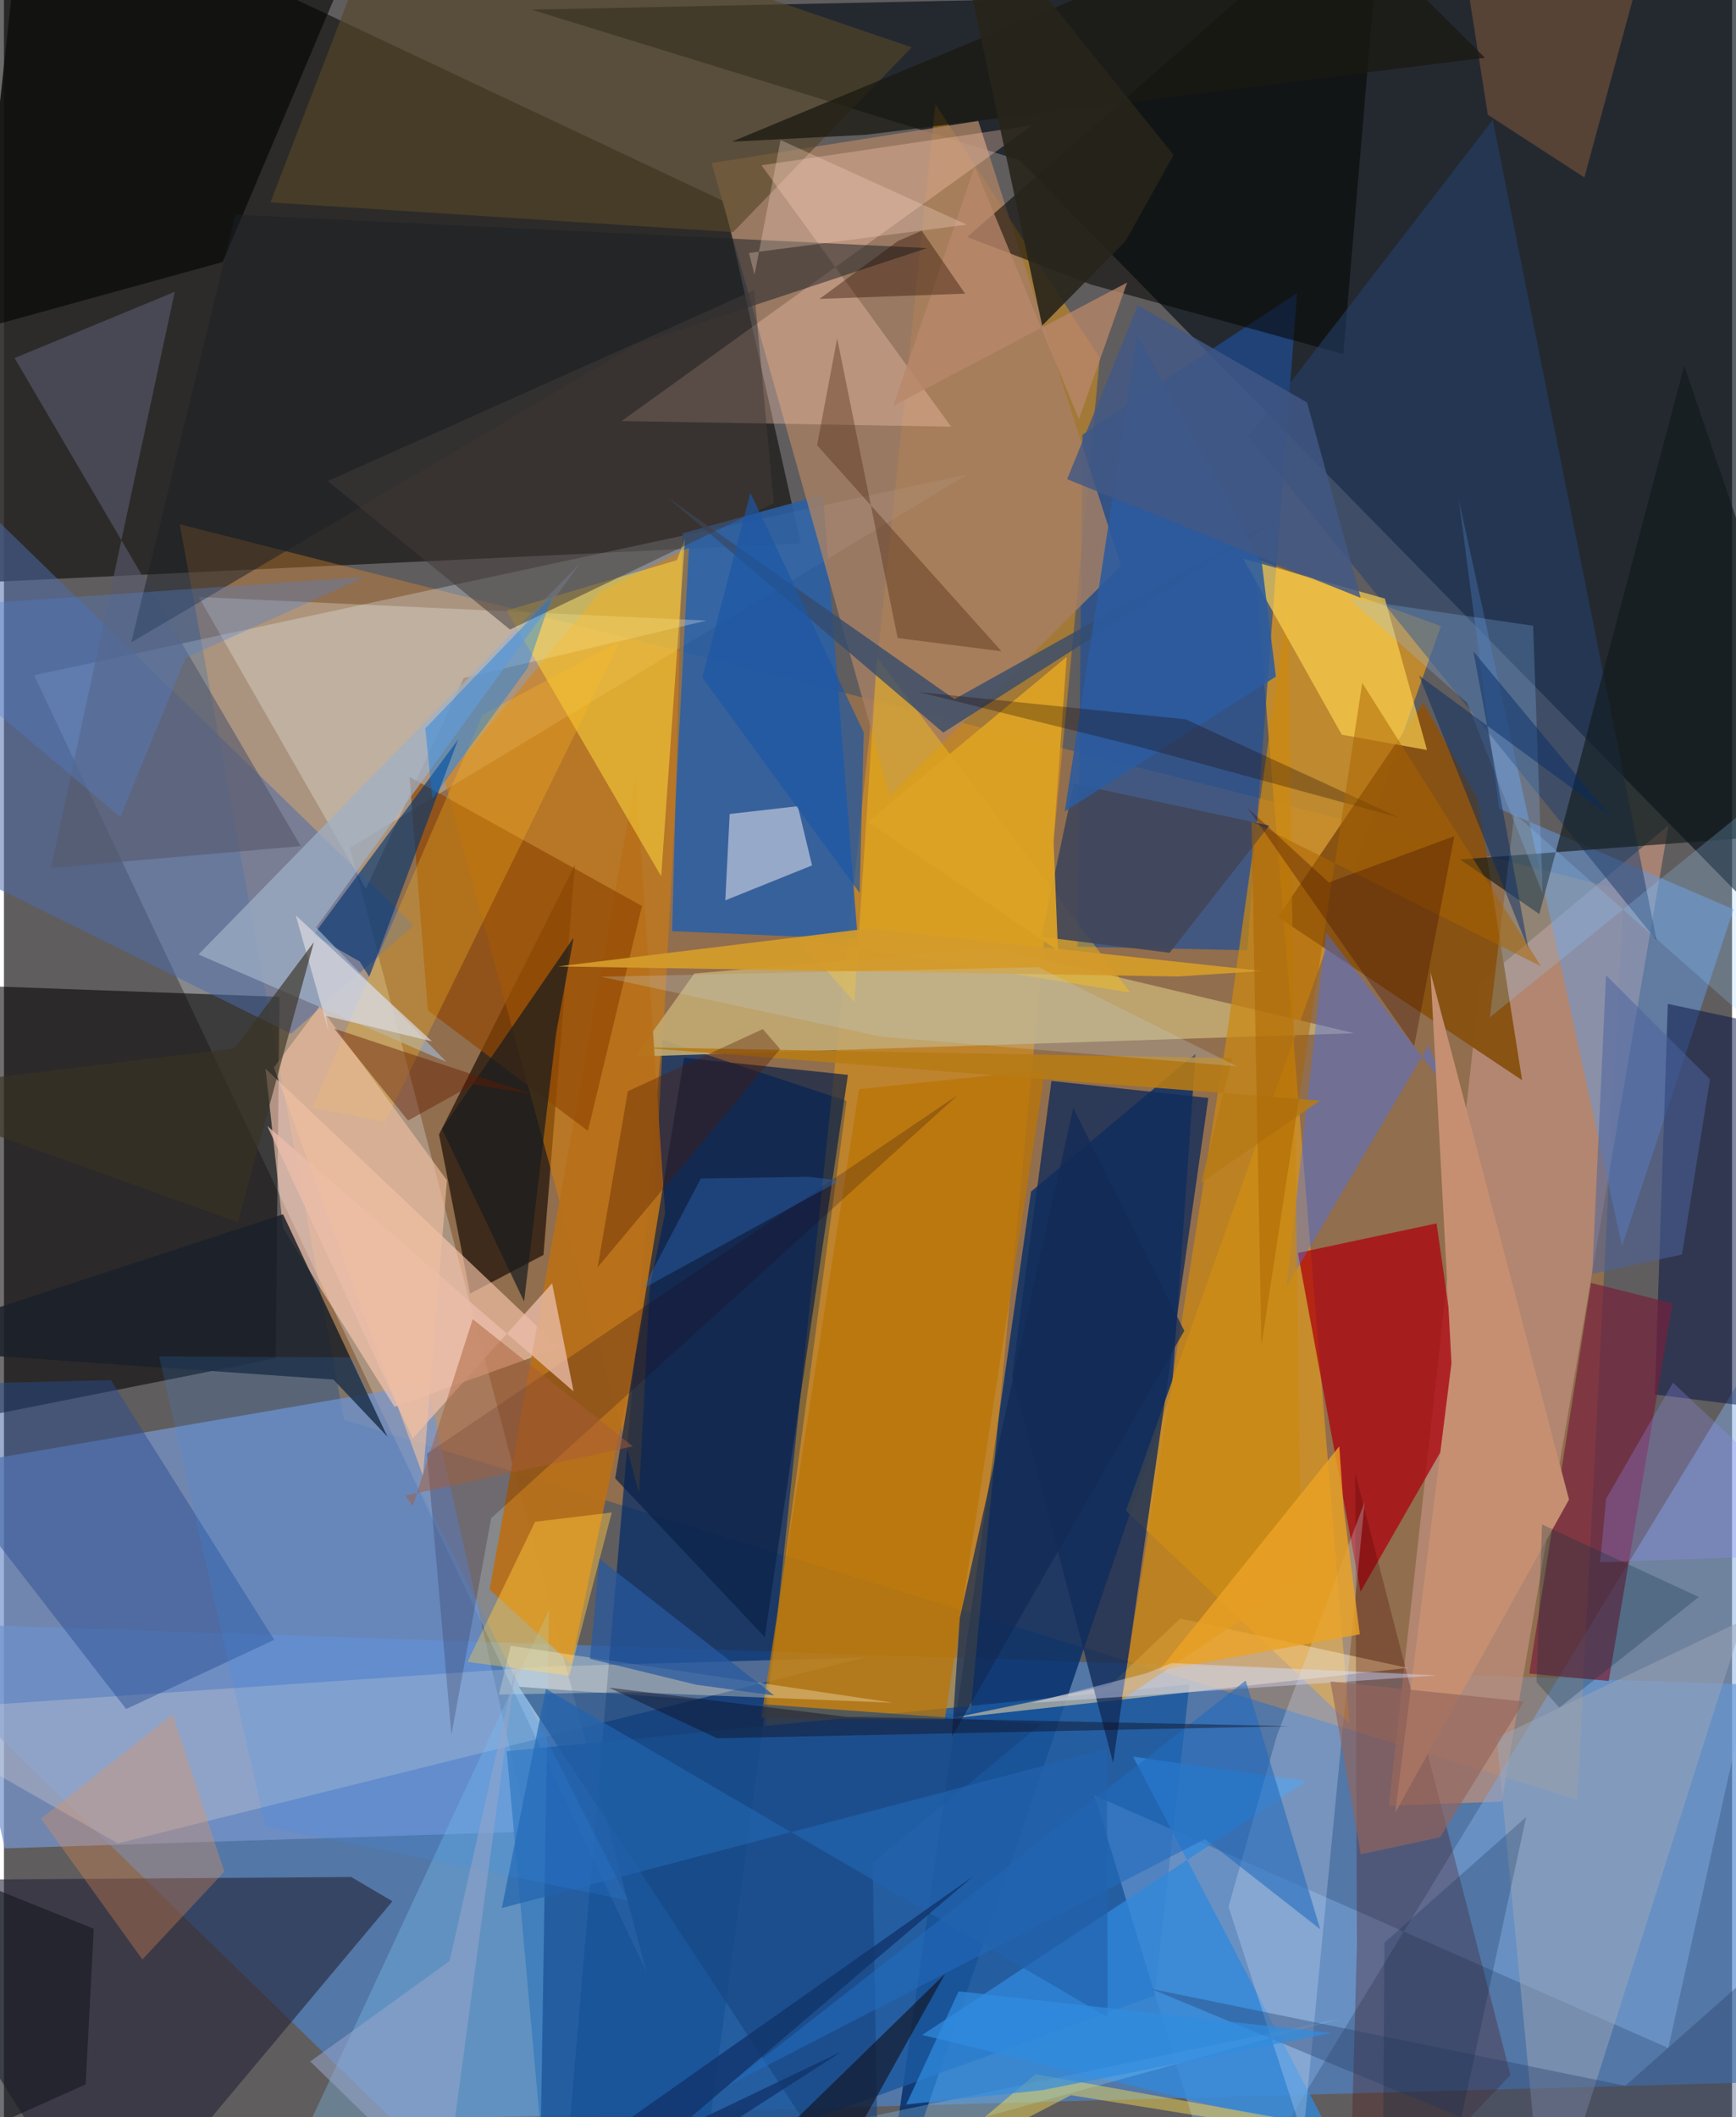 <svg xmlns="http://www.w3.org/2000/svg" width="228" height="278" viewBox="0 0 836 1024"><path fill="#605d5e" d="M0 0h836v1024H0z"/><path fill="#4c85ce" fill-opacity=".647" d="M898 816.542v189.225l-710.07 19.466-247.594-240.888z"/><path fill="#040e18" fill-opacity=".651" d="M848.222 441.768l-356.926-364.3-236.136-72.8L898-8.948z"/><path fill="#262522" fill-opacity=".886" d="M348.323 97.378L10.26-62l-37.718 344.477 412.917-19.649z"/><path fill="#f99629" fill-opacity=".318" d="M164.492 686.66L761.15 870.425l22.39-439.68L85.049 253.582z"/><path fill="#002b6a" fill-opacity=".71" d="M318.232 502.938L268.744 1086l68.1-25.001 70.824-528.513z"/><path fill="#012b69" fill-opacity=".788" d="M576.45 509.7l-11.44 162.832L423.918 1086l72.974-509.686z"/><path fill="#fb9f04" fill-opacity=".427" d="M450.607 50.35L368.493 835.5l99.108-7.447 62.539-654.914z"/><path fill="#ecf9ff" fill-opacity=".278" d="M167.364 410.018l298.8-180.607-451.58 97.207 296.29 627.324z"/><path fill="#7895ce" fill-opacity=".722" d="M-40.494 711.55L.409 893.968l253.497-8.055-49.293-216.68z"/><path fill="#040300" fill-opacity=".569" d="M133.253 482.129l-1.772 174.853L-62 695.415l50.495-218.568z"/><path fill="#d39224" fill-opacity=".812" d="M695.193 302.823L542.779 730.694l108.092 102.768-46.12-563.476z"/><path fill="#2a5fa6" fill-opacity=".871" d="M396.178 239.314l16.858 214.931-89.796-3.889 5.104-192.435z"/><path fill="#1f4e98" fill-opacity=".682" d="M601.472 459.614l24.105-317.909-103.844 68.548-2.347 247.621z"/><path fill="#25160b" fill-opacity=".753" d="M210.478 548.706l65.734-130.361L261 606.965l-35.524 18.716z"/><path fill="#df7f00" fill-opacity=".498" d="M213.133 377.21l94.096 344.785L331.37 264.87l-42.762 21.27z"/><path fill="#1b589f" fill-opacity=".827" d="M243.198 846.994l330.315-32.29-16.87 150.46-293.322 106.03z"/><path fill="#a78064" fill-opacity=".816" d="M342.383 78.841l86.177 306.016 111.815-111.233L471.336 58.49z"/><path fill="#bd8f7d" fill-opacity=".741" d="M724.633 871.357l80.635-472.222-91.147 76.107-44.135 398.088z"/><path fill="#ad000b" fill-opacity=".733" d="M706.057 682.92l-49.785 86.936-30.293-163.852 67.078-14.29z"/><path fill="#80aae2" fill-opacity=".482" d="M527.543 868.344l277.612 122.214L898 572.053l-307.317 504.044z"/><path fill="#c1a971" fill-opacity=".906" d="M479.384 458.47l-145.385 12.372-28.778 40.195 348.064-11.29z"/><path fill="#242239" fill-opacity=".588" d="M187.929 919.573L48.6 1086-62 909.43l229.974-1.591z"/><path fill="#885213" fill-opacity=".988" d="M713.069 386.738l21.36 135.713-118.076-78.911 70.323-103.595z"/><path fill="#ffcbb3" fill-opacity=".612" d="M188.916 680.427l79.89-28.681-142.279-134.889 8.494 77.22z"/><path fill="#b7701a" fill-opacity=".953" d="M319.861 586.75l-45.373 218.097-39.529-36.006 70.77-393.395z"/><path fill="#649be2" fill-opacity=".494" d="M703.785 241.555l78.997 361.017 53.976-162.79-113.4-48.6z"/><path fill="#4d6caa" fill-opacity=".525" d="M198.213 447.507L138.9 499.945-8.306 427.078l-10.41-190.519z"/><path fill="#040400" fill-opacity=".545" d="M525.992 137.65l-59.99-23.02L667.773-62l-19.827 233.259z"/><path fill="#fadba6" fill-opacity=".533" d="M679.086 806.705L457.762 831.21l77.328-16.03 33.94-32.335z"/><path fill="#480500" fill-opacity=".271" d="M728.827 1003.58L650.53 1086l4.002-144.874-.825-228.673z"/><path fill="#e9e0d7" fill-opacity=".275" d="M-56.185 827.938l318.702-21.862 154.187-4.445L55.18 891.57z"/><path fill="#4371fc" fill-opacity=".404" d="M639.644 451.132l-19.219 171.38 68.794-117.046 8.113 20.21z"/><path fill="#001142" fill-opacity=".494" d="M898 686.884V505.42l-93.073-19.874-6.293 188.925z"/><path fill="#24426e" fill-opacity=".541" d="M799.506 454.846l-197.36-243.743-78.42 101.854 196.505-254.94z"/><path fill="#0a2248" fill-opacity=".702" d="M408.294 519.869l-79.267-8.265-33.316 203.45 72.369 76.808z"/><path fill="#122c59" fill-opacity=".796" d="M536.574 852.672l-48.853-187.35 19.02-142.489 75.904 8.203z"/><path fill="#564727" fill-opacity=".631" d="M190.341-62l-61.44 159.9 223.848 14.385 86.362-89.387z"/><path fill="#3089db" fill-opacity=".761" d="M641.826 1032.157l-197.63-47.907 185.952-122.793-83.934-11.841z"/><path fill="#010300" fill-opacity=".584" d="M105.847 126.716L185.65-62H-25.22L-62 173.033z"/><path fill="#cb8812" fill-opacity=".718" d="M591.48 501.654l29.696-210.009 6.36 472.37-86.82 58.078z"/><path fill="#fafef8" fill-opacity=".263" d="M339.908 300.16l-117.433 27.77-47.388 101.926-80.851-141.119z"/><path fill="#ba7506" fill-opacity=".753" d="M413.658 526.78l90.042-9.375-48.629 314.607-88.764-1.153z"/><path fill="#80cbfa" fill-opacity=".318" d="M263.719 778.506l-4.867 305.022 388.174-107.334L120.32 1086z"/><path fill="#ffcbb4" fill-opacity=".329" d="M298.816 203.64L497.592 60.55l-131.129 19.4L458.2 206.372z"/><path fill="#274d92" fill-opacity=".463" d="M130.75 793.137l-71.645 33.447L-62 670.288l113.736-2.798z"/><path fill="#f3edf6" fill-opacity=".51" d="M390.936 418.568l-41.973 16.894 2.122-41.757 32.95-3.786z"/><path fill="#ffda3e" fill-opacity=".529" d="M325.564 270.918l3.929-10.43-11.546 163.368-74.775-128.54z"/><path fill="#ffd450" fill-opacity=".667" d="M688.432 362.748l-41.237-7.388-47.71-85.178 68.555 19.33z"/><path fill="#914803" fill-opacity=".69" d="M282.508 547.003l-77.436-58.325-8.848-112.915L308.677 438.2z"/><path fill="#771f3c" fill-opacity=".678" d="M776.333 813.04l-38.447-3.579 29.88-188.984 39.415 9.924z"/><path fill="#033571" fill-opacity=".631" d="M172.083 465.038l4.65 7.405 42.973-114.76-70.057 94.633z"/><path fill="#1b202a" fill-opacity=".847" d="M159.39 667.25L-62 651.784l197.033-64.462L185.5 694.868z"/><path fill="#9fb0c8" fill-opacity=".71" d="M278.756 272.371L150.972 448.605l63.068 64.991-119.925-51.952z"/><path fill="#ffc50f" fill-opacity=".4" d="M411.416 484.658l-26.765-30.429 160.263 25.848L422.35 318.113z"/><path fill="#184580" fill-opacity=".612" d="M423.355 1081.109l-174.293-265.27 252.67 18.131-81.455 66.967z"/><path fill="#575a6e" fill-opacity=".624" d="M82.626 141.126l-77.48 32.061 138.45 236.049-120.842 10.53z"/><path fill="#414659" fill-opacity=".91" d="M517.581 379.045l94.552 20.246-48.219 61.529-62.015-7.704z"/><path fill="#181b1e" fill-opacity=".702" d="M275.594 453.495l-8.447 46.083-15.53 129.904-39.7-83.51z"/><path fill="#d8e6fc" fill-opacity=".267" d="M615.663 839.924l-23.25 82.316 36.104 111.085 29.767-306.931z"/><path fill="#7a533a" fill-opacity=".592" d="M699.387-62l18.471 117.512L764.56 85.83l37.745-138.858z"/><path fill="#121b1d" fill-opacity=".647" d="M889.386 401.792l-76.539-224.997-70.064 265.32-38.37-26.436z"/><path fill="#f09251" fill-opacity=".306" d="M17.93 879.63l63.7-50.444 25.01 76.06-39.662 42.467z"/><path fill="#354b6d" fill-opacity=".784" d="M321.088 240.701l138.749 97.462L620.689 248.4 454.41 354.35z"/><path fill="#1a2027" fill-opacity=".51" d="M446.606 119.986l-140.912 46.655L61.58 310.706l50.427-206.866z"/><path fill="#2c5b9f" fill-opacity=".878" d="M548.291 162.304l-35.098 230.153 102.114-65.212-6.787-54.972z"/><path fill="#9ca5b8" fill-opacity=".502" d="M743.014 1059.13l1.99 26.87 96.331-302.373-119.216 56.866z"/><path fill="#423b39" fill-opacity=".529" d="M156.645 232.686l206.261-92.31 9.508 102.926-127.6 61.198z"/><path fill="#ffc63f" fill-opacity=".471" d="M294.042 731.543l-37.106 4.477-32.682 67.778 49.237 6.63z"/><path fill="#c68f72" d="M673.082 876.626l27.19-217.325-10.146-189.09 67.007 255.06z"/><path fill="#ffb820" fill-opacity=".298" d="M149.19 535.739l82.339-190 66.782-35.852-113.987 232.845z"/><path fill="#eba325" fill-opacity=".812" d="M645.994 699.53l2.087 29.502 7.841 61.44-97.196 17.577z"/><path fill="#170214" fill-opacity=".22" d="M235.683 734.296l-19.206 104.666-11.86-135.89L461.46 529.627z"/><path fill="#d39b2a" fill-opacity=".949" d="M268.11 467.423l299.806 4.864 41.04-2.651-190.78-20.566z"/><path fill="#eabda9" fill-opacity=".78" d="M265.182 620.687l10.37 52.268L127.394 544.61l70.357 151.14z"/><path fill="#ffe551" fill-opacity=".427" d="M499.077 1003.187L898 1074.857l-381.849-61.474-76.132 39.752z"/><path fill="#95d1ff" fill-opacity=".227" d="M884.073 358.11L898 541.1 730.688 393.52l-11.844 98.527z"/><path fill="#007cee" fill-opacity=".384" d="M203.832 352.301l3.457 33.976 45.954-63.07 11.683-34.46z"/><path fill="#1b1911" fill-opacity=".765" d="M352.144 68.53l64.696-3.333L716.465 27.95l-78.47-78.101z"/><path fill="#110f17" fill-opacity=".592" d="M455.284 954.681l-72.206 129.632 26.486-19.45-60.632-6.528z"/><path fill="#eebea0" fill-opacity=".647" d="M152.766 486.693l61.54 84.185-11.574 142.939-72.152-197.49z"/><path fill="#fff5d6" fill-opacity=".322" d="M245.17 796l185.039 27.569-128.575-5.162-62.166 1.194z"/><path fill="#5281cd" fill-opacity=".345" d="M174.733 279.014l-86.867 39.164-31.577 76.924L-62 295.409z"/><path fill="#1c57a4" fill-opacity=".675" d="M337.848 327.727L413.964 431.9l1.972-77.61-54.81-115.86z"/><path fill="#8cc3ff" fill-opacity=".243" d="M650.678 289.53l89.092 13.132 4.635 129.582-36.574-92.283z"/><path fill="#461e07" fill-opacity=".341" d="M403.078 163.656l-9.713 51.696 89.201 99.64-50.226-6.383z"/><path fill="#dcdeff" fill-opacity=".404" d="M497.096 823.642l196.113-13.302-128.441-5.983-11.958 4.915z"/><path fill="#94655c" fill-opacity=".647" d="M641.704 813.243l14.65 83.595 38.428-8.21 40.508-65.652z"/><path fill="#b7876a" fill-opacity=".773" d="M520.044 202.79L469.582 80.47l-39.357 115.853 113.131-59.658z"/><path fill="#dca224" fill-opacity=".945" d="M514.133 317.704l-6.375 88.636 2.134 53.435-91.935-62.24z"/><path fill="#b67b16" fill-opacity=".894" d="M579.132 572.036l57.509-39.71-330.585-25.809 288.153 5.293z"/><path fill="#226abd" fill-opacity=".576" d="M600.713 812.819l36.057 120.295-55.756-43.642-231.264 119.586z"/><path fill="#112a56" fill-opacity=".714" d="M517.298 535.857l-54.903 246.835L458.568 840l112.446-196.343z"/><path fill="#0e0e21" fill-opacity=".439" d="M407.359 830.356l214.723 4.519-277.026 5.854-52.362-24.481z"/><path fill="#263d67" fill-opacity=".353" d="M839.443 960.03l-55.057 48.783-229.404-46.872L853.86 1086z"/><path fill="#27241a" fill-opacity=".894" d="M565.855 74.95L455.515-62l46.742 219.497 40.264-40.796z"/><path fill="#2163ad" fill-opacity=".698" d="M533.934 975.635L262.19 816.845l-21.343 105.997 292.709-76.81z"/><path fill="#358ffd" fill-opacity=".161" d="M75.058 656.022l93.906.491 132.982 262.671-175.483-35.882z"/><path fill="#1a0400" fill-opacity=".294" d="M571.701 347.928L442.5 334.702l104.617 25.955 127.98 34.87z"/><path fill="#308ddf" fill-opacity=".706" d="M502.444 1010.909l139.648-27.615-180.26-20.153-25.34 54.7z"/><path fill="#8e8ef9" fill-opacity=".275" d="M775.074 724.94l-2.905 30.658 123.06-4.19-87.799-82.657z"/><path fill="#dcdbe0" fill-opacity=".69" d="M155.627 491.306l51.446 12.372-65.867-60.883 15.947 56.38z"/><path fill="#062b66" fill-opacity=".475" d="M710.88 315.055l66.506 80.005-92.81-68.34 52.982 132.54z"/><path fill="#fddccb" fill-opacity=".294" d="M363.094 132.887l-2.667-10.524 105.37-13.712-90.093-40.909z"/><path fill="#15191f" fill-opacity=".62" d="M39.528 1008.146l-100.25 45.008 6.182-159.714 98 39.438z"/><path fill="#c2cdd4" fill-opacity=".263" d="M500.428 467.783l96.026 47.96-171.978-14.328-135.52-28.993z"/><path fill="#425885" fill-opacity=".812" d="M548.568 147.656l-34.253 84.109 142.036 57.434-25.937-94.544z"/><path fill="#2b0e00" fill-opacity=".384" d="M443.988 111.594l20.98 30.434-70.447 2.545 37.997-28.026z"/><path fill="#4a649e" fill-opacity=".525" d="M825.326 522.005l-50.315-50.34-6.642 144.51 43.413-9.412z"/><path fill="#641b00" fill-opacity=".431" d="M256.268 529.45l-29.288-5-31.475 17.515-35.768-44.458z"/><path fill="#3a3324" fill-opacity=".647" d="M113.082 591.124l36.847-135.442-38.418 51.37L-62 528.148z"/><path fill="#aa6400" fill-opacity=".51" d="M743.556 467.33l-86.46-137.055-48.766 320.432-4.82-253.392z"/><path fill="#421000" fill-opacity=".337" d="M640.929 426.817l-39.363-36.075 80.635 115.27 19.457-101.611z"/><path fill="#2f74cd" fill-opacity=".349" d="M337.134 569.988l-27.968 53.24 95.253-52.22-15.026-1.84z"/><path fill="#11336a" fill-opacity=".784" d="M468.819 907.564L229.53 1076.297l176.127-84.224L259.647 1086z"/><path fill="#a85d36" fill-opacity=".478" d="M194.119 723.365l3.694 5.025 28.944-90.35 77.47 61.517z"/><path fill="#4f1a00" fill-opacity=".341" d="M287.183 612.99l14.622-85.208 65.308-30.04 8.365 9.653z"/><path fill="#97a5c8" fill-opacity=".553" d="M247.561 806.528l-34.178 254.013-65.21-63.479 67.396-48.576z"/><path fill="#2758a0" fill-opacity=".725" d="M283.507 802.303l4.553-48.374 84.575 66.122-37.923-5.233z"/><path fill="#093144" fill-opacity=".275" d="M752.481 825.909l-11.076-12.262 2.675-76.346 75.822 35.118z"/><path fill="#052244" fill-opacity=".235" d="M705.103 1023.867l31.286-145.045-68.545 60.783L666.87 1086z"/></svg>
